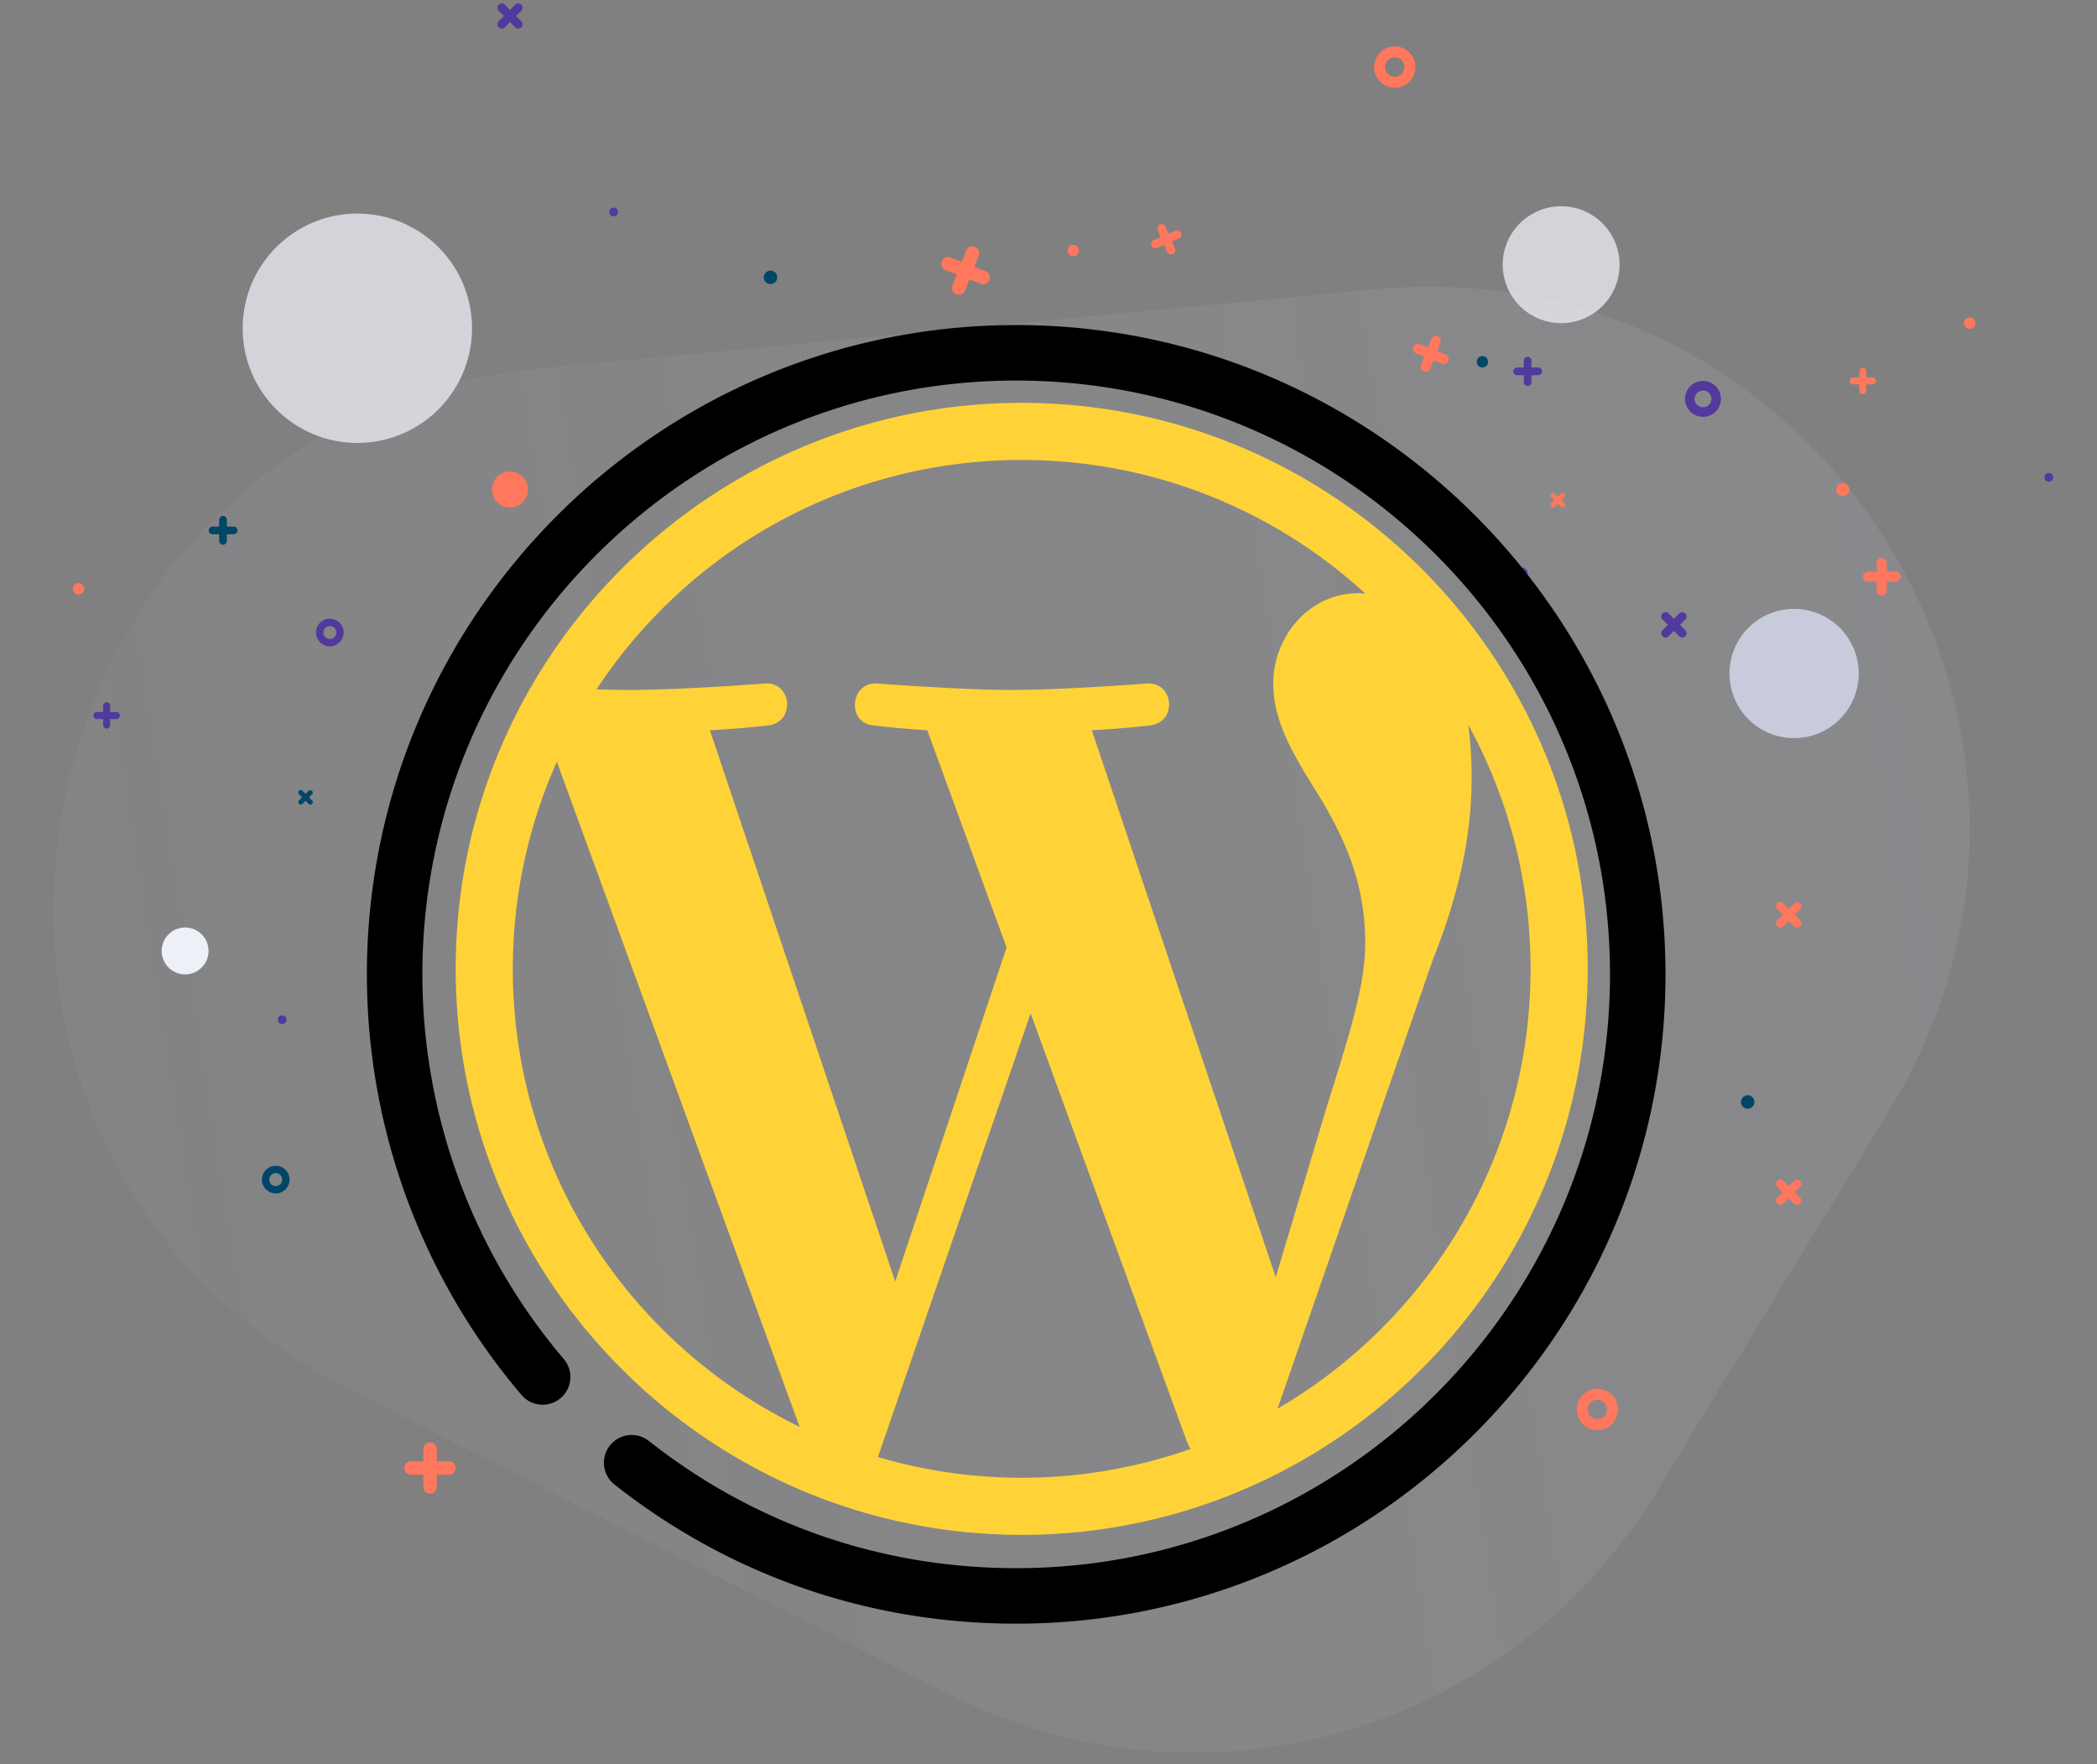 <svg xmlns="http://www.w3.org/2000/svg" width="630" height="530"><rect width="100%" height="100%" fill="#808080" stroke="none"/><linearGradient id="a" gradientUnits="userSpaceOnUse" x1="-12.208" y1="263.97" x2="646.566" y2="263.97" gradientTransform="rotate(171.136 294.835 288.855)"><stop offset="0" stop-color="#dde0fd"/><stop offset="1" stop-color="#dde0fd" stop-opacity=".3"/></linearGradient><path opacity=".1" fill="url(#a)" d="M497.407 448.608l70.194-115.025c69.772-114.331-20.804-259.275-154.148-246.678l-249.871 23.604c-162.173 15.32-203.65 233.049-58.467 306.917l179.676 91.424c75.728 38.53 168.354 12.286 212.616-60.242z"/><path opacity=".75" fill="#EDF0F6" d="M107.357 64.164c-19.029 0-34.454 15.425-34.454 34.454s15.425 34.454 34.454 34.454c19.028 0 34.454-15.425 34.454-34.454s-15.425-34.454-34.454-34.454m361.661-2.201c-9.697 0-17.558 7.861-17.558 17.558s7.86 17.558 17.558 17.558c9.695 0 17.556-7.861 17.556-17.558s-7.861-17.558-17.556-17.558"/><path fill="#FF775C" d="M153.224 141.661a5.41 5.41 0 100 10.821 5.41 5.41 0 100-10.821"/><path fill="#EDF0F6" d="M55.614 278.646a7.041 7.041 0 100 14.082 7.041 7.041 0 000-14.082"/><path fill="#FF775C" d="M419.026 26.361a6.215 6.215 0 01-6.208-6.208c0-3.424 2.784-6.21 6.208-6.21s6.211 2.786 6.211 6.21c0 3.422-2.787 6.208-6.211 6.208zm0-9.116a2.908 2.908 0 00-2.904 2.908 2.909 2.909 0 002.904 2.906 2.91 2.91 0 002.907-2.906 2.91 2.91 0 00-2.907-2.908z"/><path fill="#52399E" d="M99.091 194.172a4.155 4.155 0 01-4.15-4.15 4.155 4.155 0 014.15-4.151 4.156 4.156 0 014.151 4.151 4.155 4.155 0 01-4.151 4.15zm0-6.094c-1.071 0-1.943.873-1.943 1.944s.872 1.943 1.943 1.943c1.071 0 1.943-.872 1.943-1.943s-.871-1.944-1.943-1.944z"/><path fill="#004667" d="M82.834 358.536c-2.288 0-4.15-1.859-4.15-4.148s1.862-4.151 4.15-4.151c2.29 0 4.15 1.862 4.15 4.151s-1.86 4.148-4.15 4.148zm0-6.092a1.944 1.944 0 00-1.942 1.943c0 1.07.871 1.942 1.942 1.942a1.945 1.945 0 001.943-1.942c0-1.072-.87-1.943-1.943-1.943z"/><path fill="#52399E" d="M511.63 125.235c-2.976 0-5.397-2.422-5.397-5.399s2.422-5.399 5.397-5.399c2.979 0 5.399 2.422 5.399 5.399s-2.421 5.399-5.399 5.399zm0-7.926c-1.393 0-2.526 1.134-2.526 2.527s1.134 2.527 2.526 2.527c1.395 0 2.527-1.134 2.527-2.527s-1.133-2.527-2.527-2.527z"/><path fill="#FF775C" d="M569.502 171.752h-2.666v-2.667a1.507 1.507 0 00-3.013 0v2.667h-2.668c-.831 0-1.508.674-1.508 1.505 0 .832.677 1.506 1.508 1.506h2.668v2.668a1.505 1.505 0 003.013 0v-2.668h2.666c.832 0 1.508-.674 1.508-1.506 0-.831-.676-1.505-1.508-1.505zm-434.64 267.234h-3.612v-3.612a2.04 2.04 0 00-4.081 0v3.612h-3.612a2.04 2.04 0 100 4.078h3.612v3.615a2.04 2.04 0 002.04 2.038 2.04 2.04 0 002.041-2.038v-3.615h3.612c1.126 0 2.041-.913 2.041-2.039s-.915-2.039-2.041-2.039z"/><path fill="#52399E" d="M462.141 110.417h-2.042v-2.04a1.153 1.153 0 10-2.305 0v2.04h-2.041a1.154 1.154 0 000 2.306h2.041v2.041a1.153 1.153 0 102.305 0v-2.041h2.042a1.152 1.152 0 100-2.306z"/><path fill="#004667" d="M70.197 158.195h-2.042v-2.041a1.152 1.152 0 10-2.305 0v2.041h-2.042a1.154 1.154 0 000 2.306h2.042v2.041a1.153 1.153 0 002.305 0v-2.041h2.042a1.153 1.153 0 100-2.306z"/><path fill="#FF775C" d="M562.575 113.382h-1.87v-1.871a1.056 1.056 0 00-2.113 0v1.871h-1.869a1.056 1.056 0 100 2.112h1.869v1.87a1.056 1.056 0 002.113 0v-1.87h1.87a1.056 1.056 0 100-2.112z"/><path fill="#52399E" d="M34.975 213.9h-1.87v-1.869a1.056 1.056 0 00-2.112 0v1.869h-1.871a1.056 1.056 0 000 2.113h1.871v1.87a1.057 1.057 0 002.112 0v-1.87h1.87a1.057 1.057 0 000-2.113z"/><path fill="#FF775C" d="M468.954 148.287l-.946.945-.944-.945a.753.753 0 00-1.066 0 .752.752 0 000 1.067l.944.944-.944.946a.75.75 0 000 1.066.753.753 0 001.066 0l.944-.944.946.944a.753.753 0 101.066-1.066l-.945-.946.945-.944a.756.756 0 000-1.067.75.75 0 00-1.066 0z"/><path fill="#52399E" d="M154.836 1.377l-1.613 1.613-1.612-1.613a1.289 1.289 0 00-1.822 1.822l1.613 1.613-1.613 1.613a1.289 1.289 0 001.822 1.822l1.612-1.614 1.613 1.614a1.289 1.289 0 001.822-1.822l-1.613-1.613 1.613-1.613a1.289 1.289 0 00-1.822-1.822z"/><path fill="#FF775C" d="M539.003 271.396l-1.613 1.612-1.612-1.612a1.287 1.287 0 00-1.821 0 1.291 1.291 0 000 1.824l1.612 1.612-1.612 1.612a1.29 1.29 0 000 1.823c.503.5 1.318.5 1.821 0l1.612-1.614 1.613 1.614a1.288 1.288 0 101.822-1.823l-1.613-1.612 1.613-1.612a1.29 1.29 0 00-1.822-1.824z"/><path fill="#004667" d="M92.717 237.582l-.922.921-.921-.921a.736.736 0 10-1.042 1.041l.923.923-.923.921a.738.738 0 000 1.042.738.738 0 001.042 0l.921-.922.922.922a.738.738 0 001.042 0 .738.738 0 000-1.042l-.923-.921.923-.923a.737.737 0 00-1.042-1.041z"/><path fill="#FF775C" d="M539.003 354.765l-1.613 1.614-1.612-1.614a1.287 1.287 0 10-1.821 1.821l1.612 1.612-1.612 1.616a1.286 1.286 0 101.821 1.82l1.612-1.614 1.613 1.614a1.289 1.289 0 001.822-1.82l-1.613-1.616 1.613-1.612a1.286 1.286 0 000-1.821 1.287 1.287 0 00-1.822 0z"/><path fill="#52399E" d="M504.506 184.288l-1.614 1.612-1.613-1.612a1.287 1.287 0 10-1.821 1.821l1.612 1.613-1.612 1.612a1.288 1.288 0 101.821 1.823l1.613-1.614 1.614 1.614a1.288 1.288 0 101.82-1.823l-1.612-1.612 1.612-1.613a1.287 1.287 0 00-1.82-1.821z"/><circle fill="#52399E" cx="457.234" cy="172.219" r="1.712"/><circle fill="#52399E" cx="615.534" cy="143.417" r="1.305"/><circle fill="#52399E" cx="184.357" cy="63.675" r="1.305"/><circle fill="#004667" cx="445.351" cy="108.688" r="1.712"/><circle fill="#FF775C" cx="23.577" cy="176.907" r="1.712"/><circle fill="#FF775C" cx="591.755" cy="97.079" r="1.712"/><path fill="#FF775C" d="M485.678 425.712a6.217 6.217 0 01-8.049 3.509 6.216 6.216 0 01-3.512-8.046 6.22 6.22 0 018.05-3.514 6.218 6.218 0 013.511 8.051zm-8.486-3.333a2.907 2.907 0 005.411 2.126 2.911 2.911 0 00-1.643-3.769 2.91 2.91 0 00-3.768 1.643zm-47.231-320.504l-.977 2.483-2.481-.976a1.507 1.507 0 00-1.101 2.804l2.483.976-.975 2.482a1.506 1.506 0 002.805 1.1l.975-2.483 2.482.975a1.506 1.506 0 101.1-2.804l-2.483-.975.975-2.483a1.504 1.504 0 10-2.803-1.099zM290.25 75.302l-1.319 3.362-3.363-1.32a2.04 2.04 0 10-1.491 3.798l3.363 1.321-1.321 3.362a2.041 2.041 0 003.799 1.491l1.32-3.364 3.364 1.321a2.04 2.04 0 001.491-3.798l-3.364-1.321 1.32-3.362a2.04 2.04 0 10-3.799-1.49zm57.534-6.176l.914 2.091-2.092.912a1.29 1.29 0 00-.667 1.696 1.29 1.29 0 001.697.666l2.09-.913.912 2.09a1.289 1.289 0 002.363-1.029l-.913-2.09 2.091-.913a1.288 1.288 0 00-1.03-2.361l-2.091.912-.912-2.091a1.29 1.29 0 00-1.696-.666 1.29 1.29 0 00-.666 1.696z"/><circle fill="#52399E" cx="84.778" cy="306.349" r="1.305"/><circle fill="#FF775C" cx="322.46" cy="75.271" r="1.712"/><circle fill="#FF775C" cx="553.643" cy="147.071" r="2.024"/><path fill="#004667" d="M527.089 331.077a2.024 2.024 0 11-4.05-.002 2.024 2.024 0 014.05.002M233.514 83.333a2.024 2.024 0 11-4.048 0 2.024 2.024 0 014.048 0"/><path opacity=".75" fill="#DCE1F6" d="M558.379 201.217c-.008-.118-.019-.234-.028-.352a17.608 17.608 0 00-.237-1.902c-.021-.121-.041-.242-.063-.362-.058-.292-.123-.58-.193-.867-.012-.054-.021-.109-.037-.162l-.01-.042c-.044-.179-.096-.354-.147-.53-.038-.134-.072-.269-.114-.401-.056-.18-.117-.357-.179-.536-.043-.125-.083-.251-.127-.375-.069-.191-.149-.382-.225-.572-.042-.105-.08-.213-.124-.318a23.47 23.47 0 00-.302-.667c-.031-.064-.058-.132-.091-.197l-.002-.003a17.32 17.32 0 00-.552-1.055c-.053-.095-.107-.187-.162-.281a18.622 18.622 0 00-.513-.834c-.031-.046-.058-.092-.09-.138-.013-.021-.024-.042-.038-.062a22.099 22.099 0 00-.592-.839c-.013-.018-.027-.033-.041-.051a17.799 17.799 0 00-.599-.753l-.049-.057a19.6 19.6 0 00-1.268-1.371 1.059 1.059 0 00-.051-.046 19.51 19.51 0 00-1.281-1.147c-.013-.01-.025-.02-.039-.029l-.092-.073c-.381-.305-.77-.595-1.171-.871l-.053-.04a18.717 18.717 0 00-1.191-.744l-.129-.075-.113-.064a19.641 19.641 0 00-1.152-.6l-.053-.024c-.047-.022-.097-.042-.143-.063-.333-.154-.67-.297-1.014-.433l-.161-.065c-.037-.013-.07-.028-.106-.041-.38-.145-.768-.278-1.161-.398l-.052-.015c-.055-.017-.11-.031-.165-.047-.321-.094-.646-.18-.975-.257l-.18-.042-.152-.036a20.29 20.29 0 00-1.083-.207l-.083-.015-.019-.003c-.389-.06-.782-.104-1.179-.142l-.122-.009-.222-.017a18.163 18.163 0 00-.878-.045l-.219-.006c-.121-.002-.241-.009-.364-.009-.319 0-.638.008-.954.024h-.019c-.398.02-.793.054-1.185.098-.037.005-.076.011-.116.015l-.213.026a19.87 19.87 0 00-1.104.174l-.123.021c-.395.076-.786.162-1.172.262l-.025.007c-.033.008-.063.018-.097.027a18.88 18.88 0 00-1.221.372c-.05.017-.1.033-.149.051a19.518 19.518 0 00-1.169.445h-.003c-.398.169-.789.355-1.174.549-.047.023-.095.049-.142.073-.042.02-.081.041-.12.062-.394.205-.778.421-1.155.652l-.043.027c-.033.02-.065.042-.099.062-.383.24-.757.493-1.122.758-.031.024-.065.046-.099.07-.012.01-.025.017-.038.026a20 20 0 00-1.172.945c-.035.031-.072.062-.108.095-.022.019-.044.037-.063.056-.404.358-.793.734-1.164 1.125l-.092.095c-.034.037-.07.072-.103.109-.132.142-.259.286-.387.432-.087.1-.177.2-.262.302-.13.156-.256.315-.381.475a38.56 38.56 0 01-.227.288 19.36 19.36 0 00-.626.877c-.039.058-.074.119-.114.178-.159.243-.315.49-.463.741-.028.043-.05.086-.075.129l-.076.133a18.273 18.273 0 00-1.179 2.441l-.063.16c-.023.06-.048.12-.07.18-.048.129-.097.259-.142.39-.056.158-.11.318-.162.479-.043.131-.084.264-.125.396-.05.164-.095.329-.14.494a14.37 14.37 0 00-.22.908c-.031.134-.062.268-.088.403-.034.175-.065.352-.095.529-.023.132-.046.263-.065.396a21.7 21.7 0 00-.07.564c-.016.125-.033.249-.045.375-.021.21-.035.424-.048.636-.007.105-.018.209-.022.316-.016.319-.026.64-.026.964s.011.646.026.965c.005.105.016.209.022.314.013.213.026.427.048.639.012.125.029.249.043.373.023.188.046.378.072.565.02.132.042.263.065.395.029.178.061.354.095.529.026.134.057.268.087.401.037.171.074.341.117.509.032.134.068.267.104.4.045.166.091.331.14.495a30.007 30.007 0 00.287.878c.046.129.094.258.141.386.023.062.048.121.071.182.021.053.043.107.063.161a19.008 19.008 0 00.564 1.284c.189.394.398.778.614 1.157.027.043.052.088.077.133.025.043.049.087.075.13.147.25.303.496.462.739.039.06.075.121.115.179.201.299.408.59.626.876l.04.052c.062.081.127.159.188.239.125.159.25.317.38.471.085.103.175.203.263.304.127.145.254.29.386.431.032.037.068.072.103.11.03.032.062.063.092.096.371.39.76.766 1.164 1.124.02.02.042.038.063.057.035.032.072.062.107.093a19.054 19.054 0 001.211.972c.032.024.066.046.099.069.363.266.738.519 1.122.759.032.02.064.042.099.062l.043.029c.377.23.762.445 1.154.65.04.021.079.042.121.062a18.97 18.97 0 001.316.622l.003.002.016.006c.379.159.765.303 1.153.438l.149.05.158.053c.351.116.704.222 1.062.318l.098.028a19.7 19.7 0 001.32.292c.067.013.135.024.205.036.298.052.599.099.904.138l.208.026.116.014c.392.044.786.079 1.186.099h.018c.316.015.635.024.954.024.123 0 .243-.007.364-.01l.219-.005c.296-.009.588-.025.88-.046.072-.004.146-.01.22-.016l.121-.009a20.766 20.766 0 001.199-.145c.028-.004.056-.01.083-.015a18.354 18.354 0 001.235-.243c.061-.012.119-.027.179-.041.328-.079.656-.164.978-.259.054-.016.109-.03.163-.047l.052-.014a19.81 19.81 0 001.161-.398c.036-.013.069-.028.106-.042l.161-.065c.344-.135.682-.278 1.014-.432l.143-.065.053-.024a19.536 19.536 0 001.265-.665l.129-.074c.399-.23.79-.47 1.169-.728l.022-.016.053-.039c.402-.276.791-.567 1.172-.872.031-.025.062-.048.091-.073l.044-.033a19.79 19.79 0 001.052-.928c.076-.071.15-.143.224-.214l.051-.047c.42-.413.821-.844 1.201-1.293.023-.026.046-.051.067-.078l.018-.021.041-.048c.219-.261.431-.526.634-.798l.005-.006c.199-.27.394-.545.582-.827.015-.02.026-.041.039-.062.032-.046.06-.093.09-.139a19.175 19.175 0 00.675-1.115c.193-.345.38-.695.552-1.053l.002-.003c.035-.072.066-.146.1-.218.1-.214.199-.429.292-.646.045-.11.086-.221.13-.331.074-.186.152-.371.22-.56.045-.126.086-.255.13-.384.06-.175.122-.349.176-.526.042-.133.076-.27.116-.404.05-.175.102-.35.146-.526l.01-.043c.016-.054.025-.109.037-.163.07-.287.136-.575.193-.866l.063-.363a16.418 16.418 0 00.166-1.131c.03-.255.053-.512.071-.769.01-.118.021-.235.028-.353.021-.374.035-.75.035-1.129a21.003 21.003 0 00-.036-1.118z"/><path fill="#000" d="M184.531 445.93c34.7 27.39 76.459 41.866 120.764 41.866 107.562 0 195.068-87.507 195.068-195.068S412.856 97.659 305.295 97.659c-107.562 0-195.07 87.508-195.07 195.069 0 46.282 16.496 91.158 46.451 126.36 2.986 3.503 8.247 3.928 11.751.943 3.506-2.982 3.93-8.244.946-11.752-27.391-32.187-42.476-73.222-42.476-115.552 0-98.367 80.028-178.395 178.397-178.395 98.367 0 178.395 80.028 178.395 178.395 0 98.368-80.027 178.396-178.395 178.396-40.518 0-78.707-13.238-110.436-38.28a8.336 8.336 0 00-10.327 13.087z"/><path fill="#FFD338" d="M306.946 121.03c-93.762 0-170.043 76.28-170.043 170.039 0 93.764 76.281 170.052 170.043 170.052 93.758 0 170.043-76.288 170.043-170.052 0-93.758-76.285-170.039-170.043-170.039zM154.063 291.069c0-22.165 4.755-43.206 13.239-62.218l72.928 199.81c-51.002-24.776-86.167-77.079-86.167-137.592zm152.883 152.895c-15.008 0-29.492-2.2-43.192-6.23l45.875-133.289 46.99 128.746c.308.756.688 1.451 1.095 2.106a152.624 152.624 0 01-50.768 8.667zm21.07-224.573a311.215 311.215 0 0017.498-1.453c8.235-.974 7.264-13.082-.978-12.6 0 0-24.762 1.944-40.749 1.944-15.021 0-40.264-1.944-40.264-1.944-8.243-.482-9.21 12.114-.969 12.6 0 0 7.798.969 16.036 1.453l23.816 65.262-33.46 100.342-55.67-165.604c9.21-.484 17.496-1.453 17.496-1.453 8.233-.974 7.259-13.082-.978-12.6 0 0-24.759 1.944-40.746 1.944-2.869 0-6.25-.07-9.84-.186 27.337-41.5 74.325-68.907 127.738-68.907 39.798 0 76.039 15.218 103.237 40.14-.658-.042-1.303-.124-1.979-.124-15.018 0-25.674 13.083-25.674 27.132 0 12.6 7.27 23.26 15.019 35.859 5.812 10.181 12.603 23.262 12.603 42.163 0 13.083-5.032 28.269-11.633 49.423l-15.253 50.951-55.25-164.342zm113.084-1.665c11.934 21.775 18.727 46.762 18.727 73.343 0 56.404-30.567 105.646-76.017 132.146l46.693-135.009c8.721-21.812 11.625-39.251 11.625-54.759 0-5.628-.37-10.852-1.028-15.721z"/></svg>